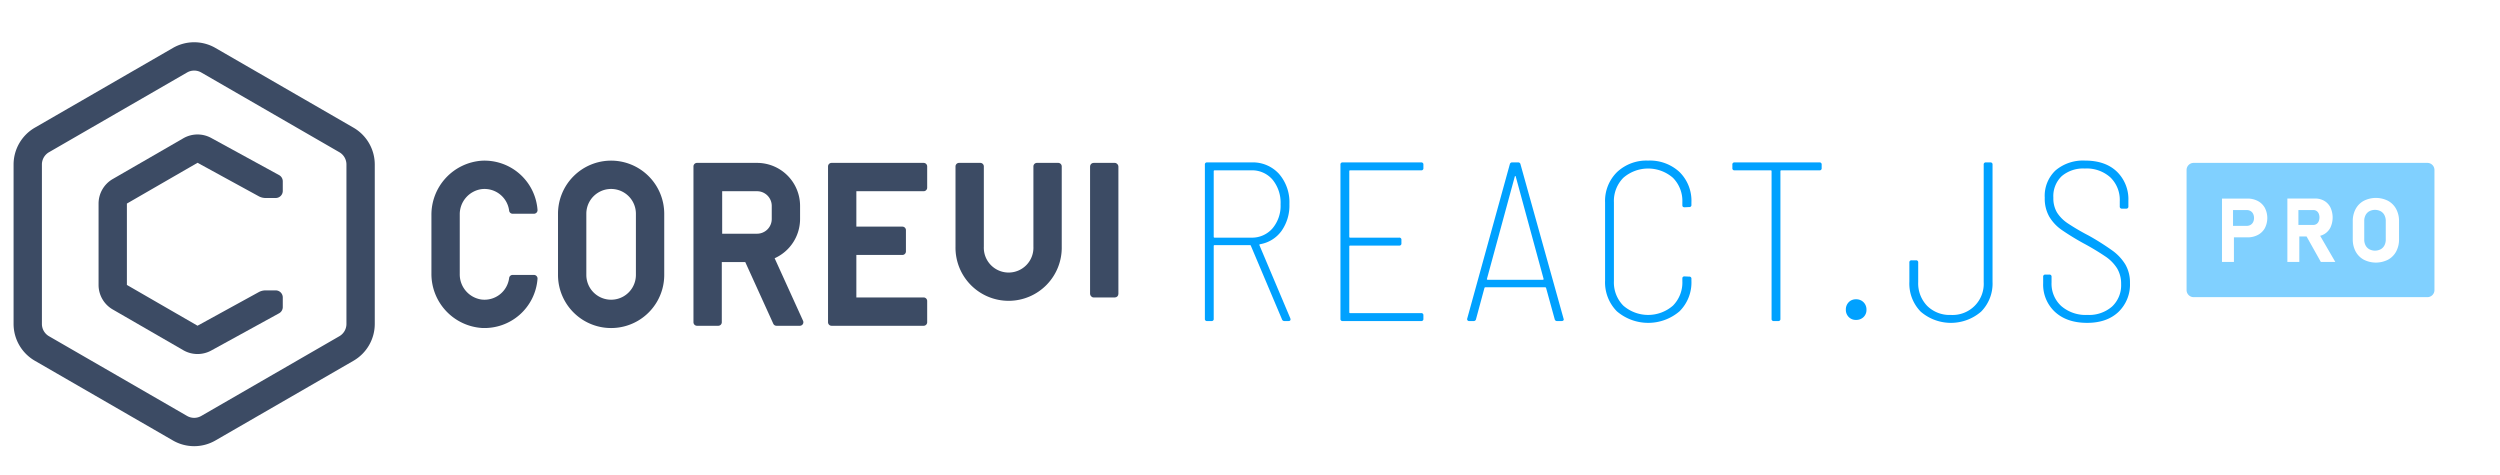 <svg xmlns="http://www.w3.org/2000/svg" viewBox="0 0 706 134">
  <defs>
    <style>
      .cls-1 {
        fill: #00a1ff;
      }

      .cls-2 {
        fill: #80d0ff;
      }

      .cls-3 {
        fill: #3c4b64;
      }
    </style>
  </defs>
  <title>coreui react pro</title>
  <g id="Warstwa_1" data-name="Warstwa 1">
    <g>
      <path class="cls-1" d="M362.018,90.151,353.25,69.415a.251.251,0,0,0-.256-.191H343.01a.226.226,0,0,0-.256.256V90.023a.566.566,0,0,1-.64.64h-1.216a.565.565,0,0,1-.64-.64V46.503a.566.566,0,0,1,.64-.64H353.442a9.979,9.979,0,0,1,7.744,3.232A12.2,12.2,0,0,1,364.13,57.64a12.439,12.439,0,0,1-2.24,7.584,9.37,9.37,0,0,1-6.08,3.744c-.171.086-.214.192-.128.319l8.704,20.608.064.256q0,.513-.576.512h-1.152A.703.703,0,0,1,362.018,90.151ZM342.754,48.359v18.496a.226.226,0,0,0,.256.256h10.304a7.671,7.671,0,0,0,6.017-2.592,9.881,9.881,0,0,0,2.304-6.816,10.287,10.287,0,0,0-2.272-6.976,7.603,7.603,0,0,0-6.048-2.624H343.01A.226.226,0,0,0,342.754,48.359Z"/>
      <path class="cls-1" d="M401.326,48.103H381.295a.226.226,0,0,0-.256.256v18.496a.226.226,0,0,0,.256.256h13.824a.566.566,0,0,1,.641.64v.96a.566.566,0,0,1-.641.641H381.295a.226.226,0,0,0-.256.256v18.56a.226.226,0,0,0,.256.256h20.032a.567.567,0,0,1,.641.641v.96a.566.566,0,0,1-.641.64H379.183a.565.565,0,0,1-.64-.64V46.503a.566.566,0,0,1,.64-.64h22.144a.566.566,0,0,1,.641.64v.96A.566.566,0,0,1,401.326,48.103Z"/>
      <path class="cls-1" d="M439.047,90.151l-2.432-8.832a.297.297,0,0,0-.32-.192H419.527a.296.296,0,0,0-.32.192l-2.368,8.768a.658.658,0,0,1-.704.576H414.919a.538.538,0,0,1-.576-.704l12.032-43.584a.644.644,0,0,1,.704-.512h1.6a.644.644,0,0,1,.704.512l12.16,43.584.064.192q0,.513-.64.512h-1.216A.643.643,0,0,1,439.047,90.151ZM419.943,78.919a.303.303,0,0,0,.224.097h15.488a.305.305,0,0,0,.224-.097c.065-.064.074-.116.032-.159l-7.872-28.929c-.043-.085-.086-.128-.128-.128s-.086.043-.128.128L419.911,78.76C419.868,78.803,419.879,78.855,419.943,78.919Z"/>
      <path class="cls-1" d="M456.602,87.911a11.637,11.637,0,0,1-3.328-8.704V57.191a11.416,11.416,0,0,1,3.36-8.576,12.094,12.094,0,0,1,8.8-3.264,12.257,12.257,0,0,1,8.864,3.232,11.393,11.393,0,0,1,3.36,8.608v.64a.566.566,0,0,1-.641.641l-1.28.063q-.641,0-.64-.576v-.832a9.289,9.289,0,0,0-2.656-6.912,10.673,10.673,0,0,0-14.016,0,9.285,9.285,0,0,0-2.656,6.912V79.399a9.281,9.281,0,0,0,2.656,6.912,10.67,10.67,0,0,0,14.016,0,9.284,9.284,0,0,0,2.656-6.912v-.769q0-.576.64-.575l1.28.064a.567.567,0,0,1,.641.641v.512a11.495,11.495,0,0,1-3.36,8.64,13.623,13.623,0,0,1-17.696,0Z"/>
      <path class="cls-1" d="M514.438,46.503v.96a.566.566,0,0,1-.64.641H503.046a.226.226,0,0,0-.256.256v41.664a.566.566,0,0,1-.641.64h-1.216a.565.565,0,0,1-.64-.64V48.359a.227.227,0,0,0-.256-.256H489.862a.566.566,0,0,1-.64-.641v-.96a.566.566,0,0,1,.64-.64H513.798A.566.566,0,0,1,514.438,46.503Z"/>
      <path class="cls-1" d="M522.067,89.512a2.838,2.838,0,0,1-.8-2.049,2.919,2.919,0,0,1,.8-2.111,2.754,2.754,0,0,1,2.08-.832,2.846,2.846,0,0,1,2.944,2.943,2.754,2.754,0,0,1-.832,2.08,2.922,2.922,0,0,1-2.112.801A2.754,2.754,0,0,1,522.067,89.512Z"/>
      <path class="cls-1" d="M542.405,88.008a11.312,11.312,0,0,1-3.2-8.416v-5.44a.566.566,0,0,1,.64-.64h1.216a.566.566,0,0,1,.64.64v5.504a9.142,9.142,0,0,0,2.528,6.72,8.975,8.975,0,0,0,6.688,2.561,8.791,8.791,0,0,0,9.28-9.28V46.503a.566.566,0,0,1,.64-.64h1.216a.566.566,0,0,1,.64.64V79.592a11.255,11.255,0,0,1-3.232,8.416,13.062,13.062,0,0,1-17.056,0Z"/>
      <path class="cls-1" d="M580.35,88.103a10.486,10.486,0,0,1-3.36-8.128v-1.792a.566.566,0,0,1,.64-.641h1.088a.567.567,0,0,1,.64.641v1.6a8.546,8.546,0,0,0,2.752,6.656,10.535,10.535,0,0,0,7.36,2.496,9.872,9.872,0,0,0,6.976-2.368,8.216,8.216,0,0,0,2.56-6.336,8.4,8.4,0,0,0-1.12-4.416,11.381,11.381,0,0,0-3.328-3.393,71.671,71.671,0,0,0-6.176-3.712,71.048,71.048,0,0,1-6.24-3.84,12.171,12.171,0,0,1-3.424-3.68,10.261,10.261,0,0,1-1.28-5.344,9.858,9.858,0,0,1,3.072-7.744,12.012,12.012,0,0,1,8.32-2.752q5.695,0,8.96,3.104a10.825,10.825,0,0,1,3.264,8.225v1.6a.566.566,0,0,1-.64.64h-1.152a.565.565,0,0,1-.64-.64V56.807a8.865,8.865,0,0,0-2.624-6.689,9.993,9.993,0,0,0-7.232-2.527,9.37,9.37,0,0,0-6.528,2.143,7.822,7.822,0,0,0-2.368,6.112,7.801,7.801,0,0,0,1.024,4.16,10.387,10.387,0,0,0,3.008,3.039,62.871,62.871,0,0,0,5.952,3.488,71.058,71.058,0,0,1,6.72,4.256,13.467,13.467,0,0,1,3.648,3.937,10.049,10.049,0,0,1,1.28,5.184,10.718,10.718,0,0,1-3.264,8.192q-3.264,3.072-8.832,3.072Q583.71,91.176,580.35,88.103Z"/>
    </g>
    <g>
      <path class="cls-2" d="M672.3,59.653a3.494,3.494,0,0,0-3.199,0,2.656,2.656,0,0,0-1.065,1.102,3.492,3.492,0,0,0-.375,1.648V67.645a3.493,3.493,0,0,0,.375,1.649,2.656,2.656,0,0,0,1.065,1.101,3.494,3.494,0,0,0,3.199,0,2.655,2.655,0,0,0,1.064-1.101,3.493,3.493,0,0,0,.376-1.649V62.403a3.493,3.493,0,0,0-.376-1.648A2.655,2.655,0,0,0,672.3,59.653Z"/>
      <path class="cls-2" d="M685.49,46h-66a2,2,0,0,0-2,2V81.916a2,2,0,0,0,2,2h66a2,2,0,0,0,2-2V48A2,2,0,0,0,685.49,46ZM639.585,64.439a4.821,4.821,0,0,1-1.975,1.914,6.187,6.187,0,0,1-2.947.677H630.861v6.939h-3.372V56.079h7.174a6.145,6.145,0,0,1,2.947.683,4.85,4.85,0,0,1,1.975,1.926,6.249,6.249,0,0,1,0,5.752Zm15.819,9.53L651.371,66.771h-2.045v7.198h-3.372V56.066h7.838a4.998,4.998,0,0,1,2.597.664,4.5,4.5,0,0,1,1.735,1.877,6.732,6.732,0,0,1,0,5.623,4.481,4.481,0,0,1-1.741,1.877,4.638,4.638,0,0,1-1.171.485l4.278,7.378Zm22.085-6.411a7.141,7.141,0,0,1-.812,3.464,5.685,5.685,0,0,1-2.295,2.313,7.583,7.583,0,0,1-6.854,0,5.685,5.685,0,0,1-2.295-2.313,7.141,7.141,0,0,1-.812-3.464V62.489a7.144,7.144,0,0,1,.812-3.464,5.697,5.697,0,0,1,2.295-2.313,7.592,7.592,0,0,1,6.854,0,5.697,5.697,0,0,1,2.295,2.313,7.144,7.144,0,0,1,.812,3.464Z"/>
      <path class="cls-2" d="M635.571,59.604a2.052,2.052,0,0,0-1.077-.277h-3.888v4.454h3.888a2.028,2.028,0,0,0,1.064-.276,1.9,1.9,0,0,0,.72-.781,2.503,2.503,0,0,0,.258-1.157,2.624,2.624,0,0,0-.252-1.175A1.848,1.848,0,0,0,635.571,59.604Z"/>
      <path class="cls-2" d="M654.189,59.573a1.648,1.648,0,0,0-.923-.259h-4.196v4.209h4.196a1.626,1.626,0,0,0,.911-.259,1.674,1.674,0,0,0,.609-.738,2.822,2.822,0,0,0,.228-1.107,2.683,2.683,0,0,0-.215-1.107A1.674,1.674,0,0,0,654.189,59.573Z"/>
    </g>
    <g>
      <g>
        <path class="cls-3" d="M99.835,36.058l-39-22.517a12,12,0,0,0-12,0l-39,22.517a12.034,12.034,0,0,0-6,10.392V91.483a12.033,12.033,0,0,0,6,10.392l39,22.517a12,12,0,0,0,12,0l39-22.517a12.033,12.033,0,0,0,6-10.392V46.45A12.033,12.033,0,0,0,99.835,36.058Zm-2,55.426a4,4,0,0,1-2,3.464l-39,22.517a4.001,4.001,0,0,1-4,0l-39-22.517a4,4,0,0,1-2-3.464V46.45a4,4,0,0,1,2-3.464l39-22.517a4,4,0,0,1,4,0l39,22.517a4,4,0,0,1,2,3.464Z"/>
        <path class="cls-3" d="M77.857,82.005h-2.866a4,4,0,0,0-1.925.493L55.785,91.983,35.835,80.465V57.487l19.95-11.518,17.289,9.455a3.999,3.999,0,0,0,1.919.491h2.863a2,2,0,0,0,2-2V51.202a2,2,0,0,0-1.04-1.755L59.628,38.952a8.039,8.039,0,0,0-7.843.09L31.835,50.56a8.025,8.025,0,0,0-4,6.929v22.976a8,8,0,0,0,4,6.928l19.95,11.519a8.043,8.043,0,0,0,7.843.088l19.19-10.531a2,2,0,0,0,1.038-1.753v-2.71A2,2,0,0,0,77.857,82.005Z"/>
      </g>
      <g>
        <path class="cls-3" d="M172.58,45.362a15.017,15.017,0,0,0-15,14.999V77.639a15,15,0,0,0,30,0V60.361A15.017,15.017,0,0,0,172.58,45.362Zm7,32.277a7,7,0,0,1-14,0V60.361a7,7,0,0,1,14,0Z"/>
        <path class="cls-3" d="M135.914,53.421a7.01,7.01,0,0,1,7.868,6.075.989.989,0,0,0,.984.865h6.03a1.011,1.011,0,0,0,.999-1.097,15.018,15.018,0,0,0-15.716-13.884,15.288,15.288,0,0,0-14.244,15.416V77.204A15.288,15.288,0,0,0,136.079,92.62a15.018,15.018,0,0,0,15.716-13.884,1.011,1.011,0,0,0-.999-1.097h-6.03a.989.989,0,0,0-.984.865,7.01,7.01,0,0,1-7.868,6.076,7.164,7.164,0,0,1-6.079-7.185V60.606A7.164,7.164,0,0,1,135.914,53.421Z"/>
        <path class="cls-3" d="M218.757,72.928a12.159,12.159,0,0,0,7.184-11.077V58.149A12.149,12.149,0,0,0,213.792,46H196.835a1,1,0,0,0-1,1V91a1,1,0,0,0,1,1h6a1,1,0,0,0,1-1V74h6.622l7.915,17.414a1,1,0,0,0,.91.586h6.591a1,1,0,0,0,.91-1.414Zm-.816-11.077A4.154,4.154,0,0,1,213.793,66h-9.851V54h9.851a4.154,4.154,0,0,1,4.149,4.149Z"/>
        <path class="cls-3" d="M260.835,46h-26a1,1,0,0,0-1,1V91a1,1,0,0,0,1,1h26a1,1,0,0,0,1-1V85a1,1,0,0,0-1-1h-19V72h13a1,1,0,0,0,1-1V65a1,1,0,0,0-1-1h-13V54h19a1,1,0,0,0,1-1V47A1,1,0,0,0,260.835,46Z"/>
        <path class="cls-3" d="M298.835,46h-6a1,1,0,0,0-1,1V69.647a7.007,7.007,0,1,1-14,0V47a1,1,0,0,0-1-1h-6a1,1,0,0,0-1,1V69.647a15.003,15.003,0,1,0,30,0V47A1,1,0,0,0,298.835,46Z"/>
        <rect class="cls-3" x="307.835" y="46" width="8" height="38" rx="1"/>
      </g>
    </g>
  </g>
</svg>
